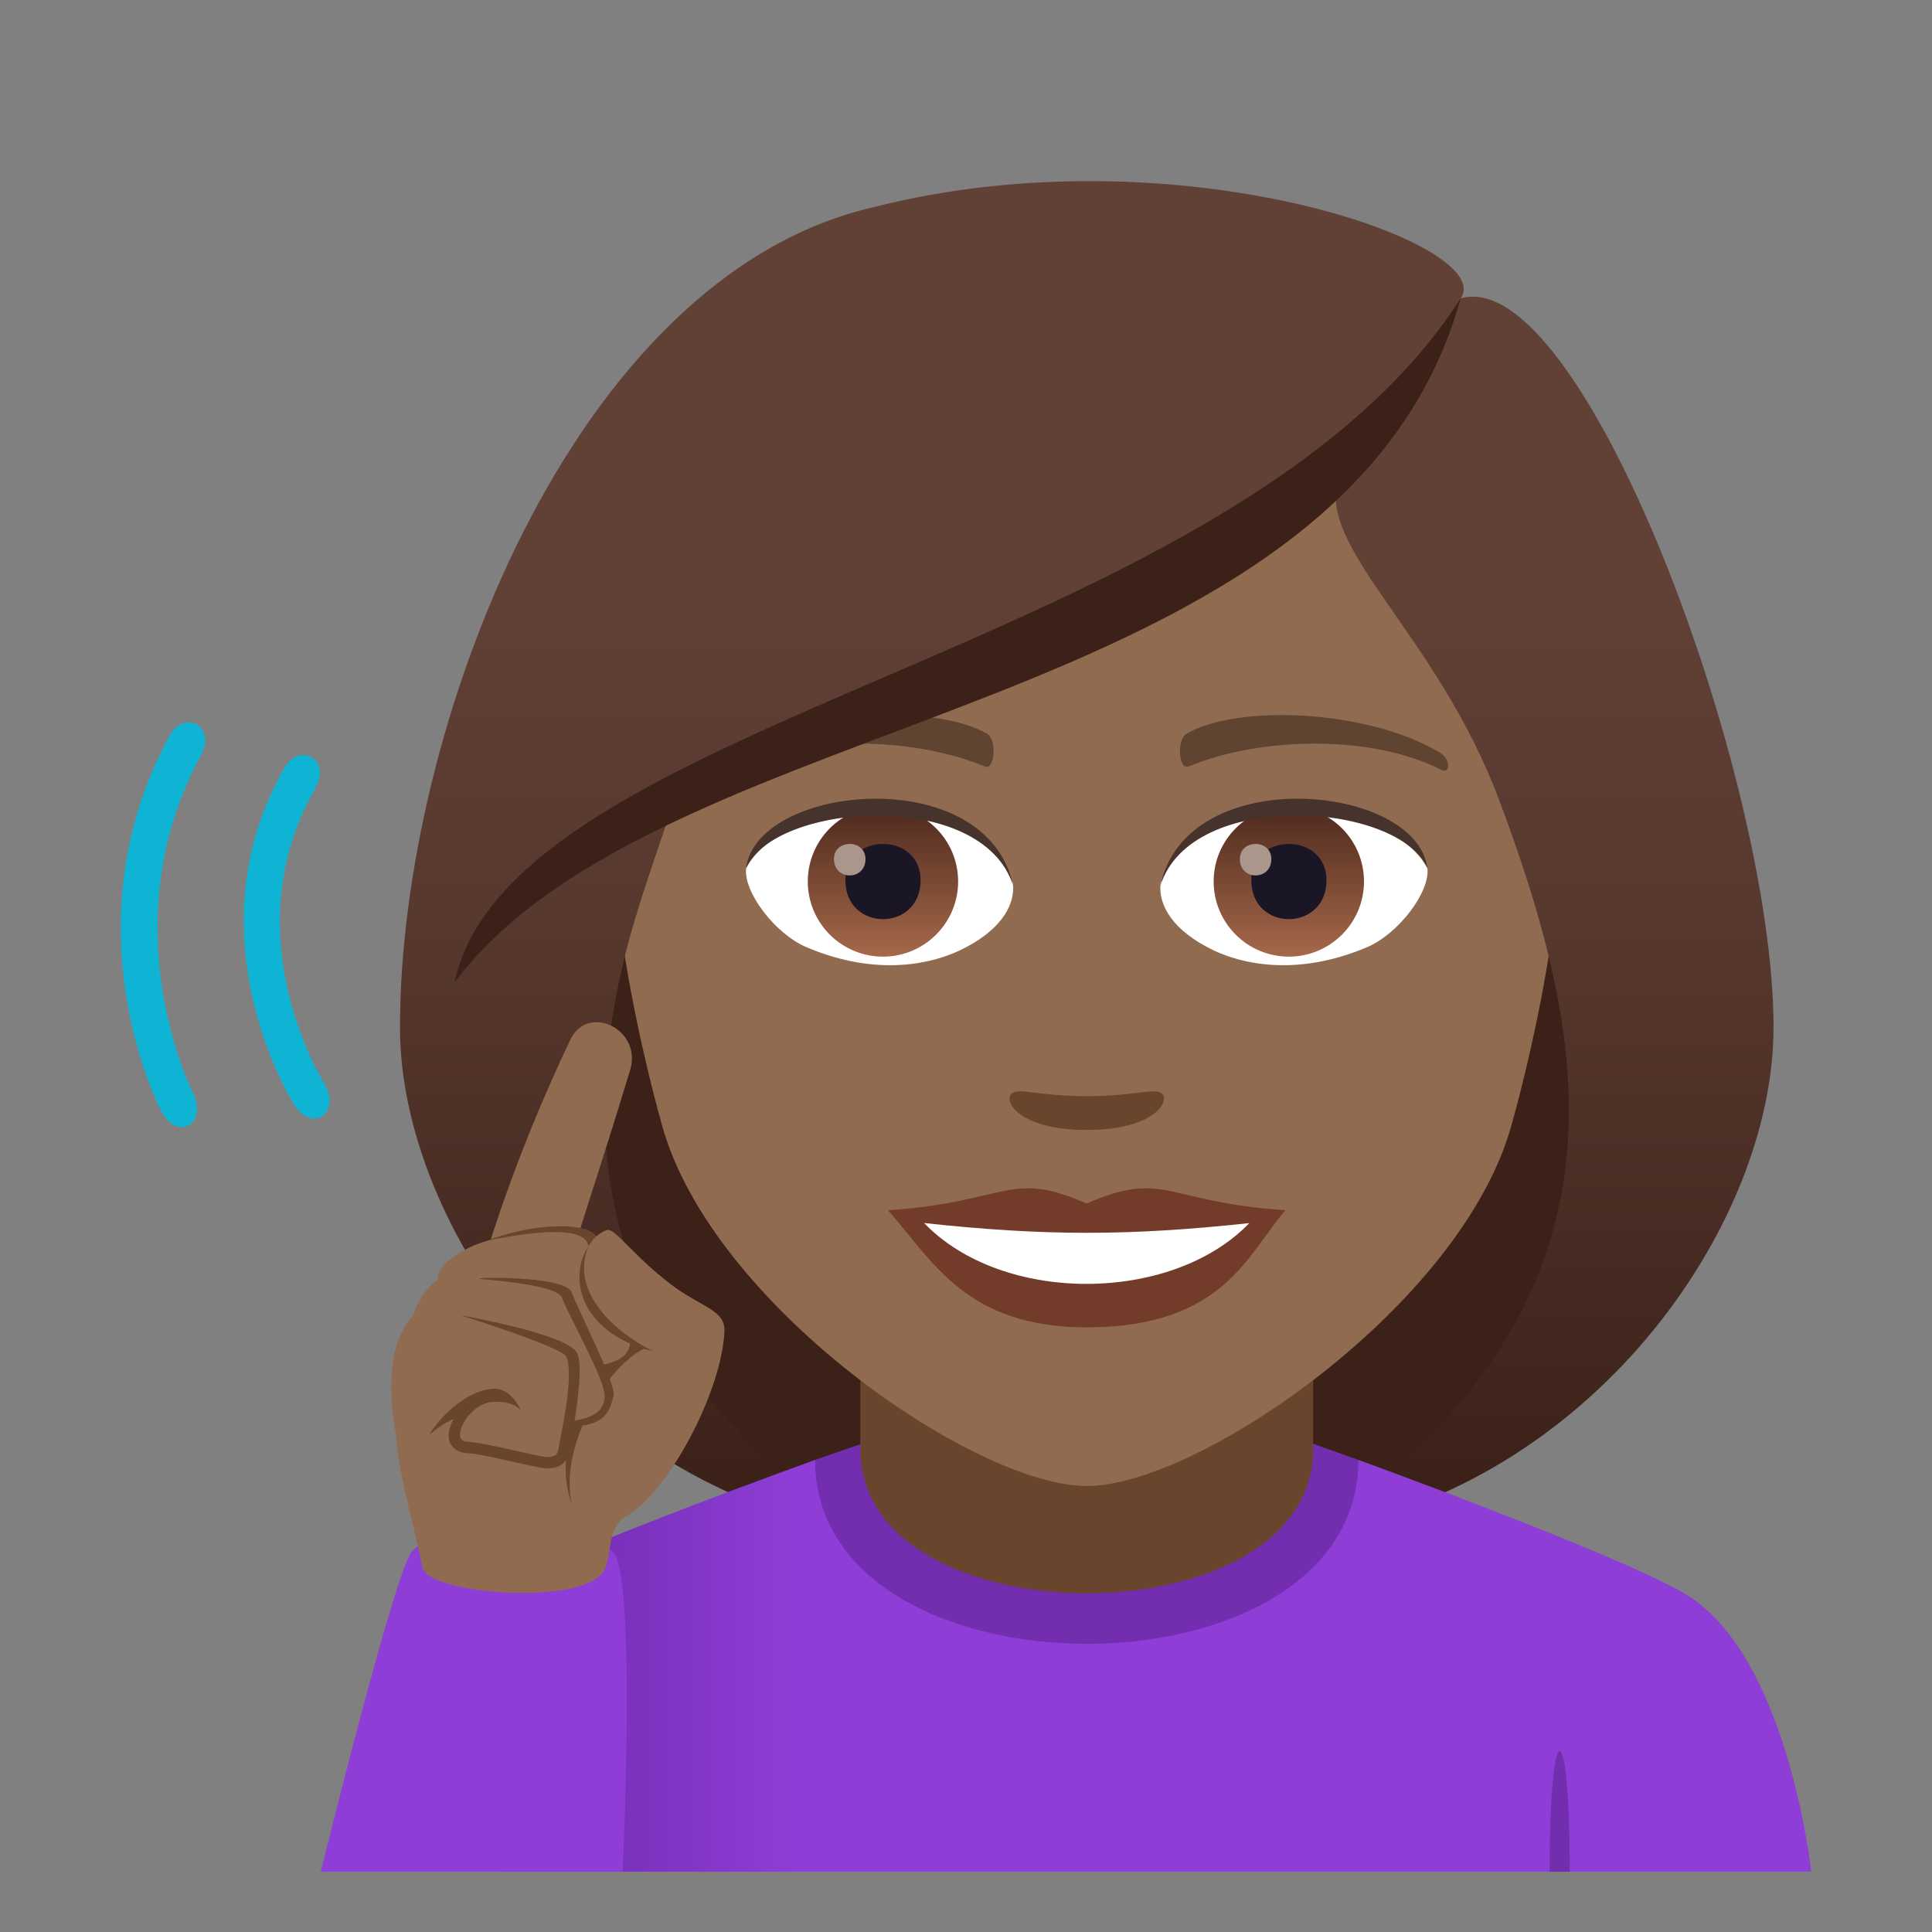 <?xml version="1.0" encoding="utf-8"?>
<!-- Generator: Adobe Illustrator 15.0.0, SVG Export Plug-In . SVG Version: 6.00 Build 0)  -->
<!DOCTYPE svg PUBLIC "-//W3C//DTD SVG 1.1//EN" "http://www.w3.org/Graphics/SVG/1.1/DTD/svg11.dtd">
<svg version="1.1" id="Layer_1" xmlns:x="http://ns.adobe.com/Extensibility/1.0/" xmlns:i="http://ns.adobe.com/AdobeIllustrator/10.0/" xmlns:graph="http://ns.adobe.com/Graphs/1.0/"
	 xmlns="http://www.w3.org/2000/svg" xmlns:xlink="http://www.w3.org/1999/xlink" xmlns:a="http://ns.adobe.com/AdobeSVGViewerExtensions/3.0/"
	 x="0px" y="0px" width="64px" height="64px" viewBox="0 0 64 64" enable-background="new 0 0 64 64" xml:space="preserve">
<rect x="0" y="0" width="64" height="64" fill="#808080" stroke="none"/>
<path fill="#3B2118" d="M43.582,50.741c15.168-6.066,13.651-20.475,13.651-20.475H14.767c0,0-1.517,14.409,13.648,20.475
	c0,0,3.035,0.76,7.583,0.76C40.55,51.501,43.582,50.741,43.582,50.741z"/>
<linearGradient id="SVGID_1_" gradientUnits="userSpaceOnUse" x1="52.416" y1="51.497" x2="52.416" y2="6.114" gradientTransform="matrix(1 0 0 1 -1.25 0)">
	<stop  offset="0.05" style="stop-color:#3B2118"/>
	<stop  offset="0.112" style="stop-color:#40251C"/>
	<stop  offset="0.476" style="stop-color:#58392F"/>
	<stop  offset="0.7" style="stop-color:#614036"/>
	<a:midPointStop  offset="0.05" style="stop-color:#3B2118"/>
	<a:midPointStop  offset="0.4" style="stop-color:#3B2118"/>
	<a:midPointStop  offset="0.7" style="stop-color:#614036"/>
</linearGradient>
<path fill="url(#SVGID_1_)" d="M51.333,31.804c1.552,6.533,0.733,13-7.751,18.938c9.102-1.516,15.168-10.109,15.168-16.703
	L51.333,31.804z"/>
<linearGradient id="SVGID_2_" gradientUnits="userSpaceOnUse" x1="1758.73" y1="51.497" x2="1758.73" y2="6.114" gradientTransform="matrix(-1 0 0 1 1779.564 0)">
	<stop  offset="0.05" style="stop-color:#3B2118"/>
	<stop  offset="0.112" style="stop-color:#40251C"/>
	<stop  offset="0.476" style="stop-color:#58392F"/>
	<stop  offset="0.7" style="stop-color:#614036"/>
	<a:midPointStop  offset="0.05" style="stop-color:#3B2118"/>
	<a:midPointStop  offset="0.4" style="stop-color:#3B2118"/>
	<a:midPointStop  offset="0.7" style="stop-color:#614036"/>
</linearGradient>
<path fill="url(#SVGID_2_)" d="M20.667,31.804c-1.552,6.533-0.733,13,7.751,18.938C19.316,49.226,13.25,40.632,13.25,34.038
	L20.667,31.804z"/>
<linearGradient id="SVGID_3_" gradientUnits="userSpaceOnUse" x1="1731.781" y1="55.182" x2="1779.782" y2="55.182" gradientTransform="matrix(-1 0 0 1 1791.781 0)">
	<stop  offset="0.7" style="stop-color:#8E3ED6"/>
	<stop  offset="1" style="stop-color:#5D1E96"/>
	<a:midPointStop  offset="0.7" style="stop-color:#8E3ED6"/>
	<a:midPointStop  offset="0.5" style="stop-color:#8E3ED6"/>
	<a:midPointStop  offset="1" style="stop-color:#5D1E96"/>
</linearGradient>
<path fill="url(#SVGID_3_)" d="M16.689,52.487C19.562,51.03,27,48.362,27,48.362h18c0,0,8.344,3.025,10.745,4.391
	C59.226,54.729,60,62.001,60,62.001H16.689V52.487z"/>
<path fill="#732EB0" d="M51.333,62.001H52C52,56.667,51.333,56.667,51.333,62.001z"/>
<path fill="#732EB0" d="M45,48.362c0,8.123-18,8.123-18,0l1.542-0.535H43.5L45,48.362z"/>
<path fill="#69452D" d="M43.5,48.011c0,6.359-15,6.359-15,0c0-2.164,0-7.035,0-7.035h15C43.5,40.976,43.5,45.847,43.5,48.011z"/>
<path fill="#916B50" d="M36,8.276c-11.005,0-16.306,8.962-15.644,20.485c0.136,2.316,0.78,5.658,1.575,8.519
	C23.582,43.231,32.291,49.226,36,49.226c3.707,0,12.416-5.994,14.068-11.945c0.795-2.861,1.439-6.203,1.575-8.519
	C52.305,17.238,47.007,8.276,36,8.276z"/>
<path fill="#733B2A" d="M35.998,39.87c-2.578-1.135-2.599-0.045-6.58,0.221c1.494,1.697,2.595,3.879,6.579,3.879
	c4.574,0,5.347-2.479,6.585-3.879C38.597,39.825,38.58,38.735,35.998,39.87z"/>
<path fill="#FFFFFF" d="M30.613,40.515c2.6,2.705,8.205,2.668,10.772,0.002C37.384,40.946,34.616,40.946,30.613,40.515z"/>
<path fill="#5E4431" d="M47.693,24.927c-2.391-1.425-6.68-1.601-8.376-0.629c-0.359,0.196-0.264,1.226,0.048,1.097
	c2.42-1.008,6.108-1.058,8.38,0.108C48.049,25.657,48.057,25.134,47.693,24.927z"/>
<path fill="#5E4431" d="M24.305,24.927c2.391-1.425,6.679-1.601,8.379-0.629c0.36,0.196,0.264,1.226-0.049,1.097
	c-2.422-1.008-6.105-1.06-8.38,0.108C23.949,25.657,23.943,25.134,24.305,24.927z"/>
<path fill="#69452D" d="M38.474,36.214c-0.263-0.184-0.877,0.098-2.476,0.098c-1.597,0-2.211-0.281-2.473-0.098
	c-0.314,0.221,0.185,1.217,2.473,1.217C38.287,37.431,38.789,36.435,38.474,36.214z"/>
<path id="Path_1966_" fill="#FFFFFF" d="M33.552,29.25c0.093,0.727-0.401,1.591-1.771,2.239c-0.869,0.41-2.678,0.895-5.055-0.107
	c-1.065-0.449-2.104-1.847-2.01-2.621C26.005,26.333,32.346,25.977,33.552,29.25z"/>
<linearGradient id="Oval_1_" gradientUnits="userSpaceOnUse" x1="-423.781" y1="477.441" x2="-423.781" y2="478.199" gradientTransform="matrix(6.57 0 0 -6.57 2813.53 3168.528)">
	<stop  offset="0" style="stop-color:#A6694A"/>
	<stop  offset="1" style="stop-color:#4F2A1E"/>
	<a:midPointStop  offset="0" style="stop-color:#A6694A"/>
	<a:midPointStop  offset="0.5" style="stop-color:#A6694A"/>
	<a:midPointStop  offset="1" style="stop-color:#4F2A1E"/>
</linearGradient>
<circle id="Oval_262_" fill="url(#Oval_1_)" cx="29.249" cy="29.2" r="2.49"/>
<path id="Path_1965_" fill="#1A1626" d="M28.005,29.156c0,1.723,2.491,1.723,2.491,0C30.496,27.556,28.005,27.556,28.005,29.156z"/>
<path id="Path_1964_" fill="#AB968C" d="M27.626,28.458c0,0.723,1.044,0.723,1.044,0C28.67,27.789,27.626,27.789,27.626,28.458z"/>
<path id="Path_1963_" fill="#45332C" d="M33.563,29.346c-1.012-3.251-7.908-2.771-8.847-0.585
	C25.064,25.962,32.701,25.223,33.563,29.346z"/>
<path id="Path_1962_" fill="#FFFFFF" d="M38.448,29.25c-0.093,0.727,0.401,1.591,1.771,2.239c0.869,0.41,2.678,0.895,5.055-0.107
	c1.066-0.449,2.104-1.847,2.01-2.621C45.996,26.333,39.654,25.977,38.448,29.25z"/>
<linearGradient id="Oval_2_" gradientUnits="userSpaceOnUse" x1="-424.433" y1="477.441" x2="-424.433" y2="478.199" gradientTransform="matrix(6.57 0 0 -6.57 2831.261 3168.528)">
	<stop  offset="0" style="stop-color:#A6694A"/>
	<stop  offset="1" style="stop-color:#4F2A1E"/>
	<a:midPointStop  offset="0" style="stop-color:#A6694A"/>
	<a:midPointStop  offset="0.5" style="stop-color:#A6694A"/>
	<a:midPointStop  offset="1" style="stop-color:#4F2A1E"/>
</linearGradient>
<circle id="Oval_261_" fill="url(#Oval_2_)" cx="42.694" cy="29.2" r="2.49"/>
<path id="Path_1961_" fill="#1A1626" d="M41.45,29.156c0,1.723,2.492,1.723,2.492,0C43.942,27.556,41.45,27.556,41.45,29.156z"/>
<path id="Path_1960_" fill="#AB968C" d="M41.071,28.458c0,0.723,1.044,0.723,1.044,0C42.115,27.789,41.071,27.789,41.071,28.458z"/>
<path id="Path_1959_" fill="#45332C" d="M38.438,29.346c1.011-3.249,7.902-2.784,8.846-0.585
	C46.934,25.962,39.299,25.223,38.438,29.346z"/>
<linearGradient id="SVGID_4_" gradientUnits="userSpaceOnUse" x1="37.25" y1="51.499" x2="37.25" y2="6.114" gradientTransform="matrix(1 0 0 1 -1.25 0)">
	<stop  offset="0.05" style="stop-color:#3B2118"/>
	<stop  offset="0.112" style="stop-color:#40251C"/>
	<stop  offset="0.476" style="stop-color:#58392F"/>
	<stop  offset="0.7" style="stop-color:#614036"/>
	<a:midPointStop  offset="0.05" style="stop-color:#3B2118"/>
	<a:midPointStop  offset="0.4" style="stop-color:#3B2118"/>
	<a:midPointStop  offset="0.7" style="stop-color:#614036"/>
</linearGradient>
<path fill="url(#SVGID_4_)" d="M48.386,9.884c1.257-1.794-9.388-5.582-19.438-3.023C18.909,9.16,13.25,24.201,13.25,34.038
	c0.898,0.713,6.396-1.064,7.417-2.234c0.416-1.72,1.071-3.492,1.683-5.328c7.539-4.365,16.07-5.393,21.992-10.617
	c-0.759,2.275,3.256,5.145,5.309,10.617c0.666,1.775,1.261,3.554,1.683,5.328c1.674,1.541,5.014,2.268,7.417,2.234
	C58.75,25.717,52.409,8.723,48.386,9.884z"/>
<path fill="#3B2118" d="M15.058,32.542c6.944-9.248,29.438-8.621,33.328-22.658C40.834,21.666,16.955,23.653,15.058,32.542z"/>
<path fill="#8E3ED6" d="M10.626,62.001c0,0,2.467-10.029,3.031-10.623c1.053-1.104,5.824-0.666,6.635,0.021
	s0.334,10.602,0.334,10.602H10.626z"/>
<path fill="#916B50" d="M21.819,42.222c-1.18,0.689-5.258,1.887-7.215,1.109c-0.703-0.279-2.121,0.73-1.479,4.266v0.002
	c0.061,1.221,0.695,3.324,0.865,4.313c0.162,0.93,5.635,1.336,6.076,0c0.201-0.613,0.086-1.33,0.666-1.674
	c1.449-0.855,3.16-4.129,3.266-6.115C24.042,43.298,23.079,43.331,21.819,42.222z"/>
<path fill="#916B50" d="M16.03,41.792c0.924-3.057,2.07-5.686,2.865-7.355c0.572-1.203,2.389-0.35,1.979,1.01
	c-1.043,3.459-1.85,5.715-1.947,6.346C18.827,42.421,16.03,41.792,16.03,41.792z"/>
<path fill="#69452D" d="M20.938,44.55l0.457,0.102c-1.227,0.518-2.885,3.195-2.457,5.17C18.194,47.757,19.683,45.149,20.938,44.55z"
	/>
<path fill="#916B50" d="M14.698,42.724c-0.648-0.602,0.502-1.314,1.279-1.572c1.838-0.613,3.631-0.611,3.809-0.1
	s1.498,3.111,1.309,3.443C19.806,46.747,16.245,44.151,14.698,42.724z"/>
<path fill="#69452D" d="M19.786,41.009c-0.178-0.512-1.975-0.553-3.656,0.092c1.893-0.387,3.16-0.414,3.338,0.098
	s1.439,2.725,1.408,3.264c-0.051,0.932-1.668,0.68-1.566,0.992c1.379,0.029,1.754-0.6,1.861-1.037
	C21.261,44.048,19.964,41.521,19.786,41.009z"/>
<path fill="#916B50" d="M21.642,44.765c-3.129-1.102-2.627-3.656-1.537-4.018c0.266-0.09,0.857,0.865,2.334,1.971
	C22.683,42.899,21.735,44.718,21.642,44.765z"/>
<path fill="#69452D" d="M19.493,41.284c-0.639,0.945-0.389,2.84,2.148,3.48C20.118,43.999,18.917,42.653,19.493,41.284z"/>
<path fill="#916B50" d="M13.854,44.53c-0.65-0.6,0.303-2.352,1.119-2.262c2.178,0.238,3.791,0.078,3.969,0.592
	c0.176,0.512,1.498,3.111,1.309,3.441C18.962,48.556,15.401,45.96,13.854,44.53z"/>
<path fill="#69452D" d="M18.942,42.817c-0.178-0.512-2.775-0.518-3.066-0.467c-0.201,0.033,2.572,0.143,2.748,0.654
	c0.178,0.514,1.438,2.725,1.408,3.266c-0.051,0.93-1.393,0.676-1.293,0.988c1.379,0.029,1.482-0.598,1.588-1.035
	C20.417,45.856,19.118,43.329,18.942,42.817z"/>
<path fill="#69452D" d="M19.12,44.823c-0.324-0.641-3.854-1.25-3.854-1.25s3.369,1.055,3.498,1.373
	c0.273,0.688-0.23,2.746-0.252,2.99s-0.123,0.33-0.393,0.33c-0.279,0-2.131-0.504-2.637-0.504c-0.604,0,0.008-1.262,0.834-1.322
	c0.711-0.049,0.939,0.285,0.939,0.285s-0.303-0.775-0.949-0.719c-1.121,0.098-2.066,1.41-2.063,1.506
	c0.439-0.379,0.783-0.506,0.783-0.506c-0.447,0.834,0.125,1.133,0.455,1.133c0.455,0,2.307,0.504,2.637,0.504
	c0.586,0,0.742-0.367,0.768-0.676C18.911,47.731,19.392,45.358,19.12,44.823z"/>
<path fill="#0FB4D4" d="M9.419,25.444c-3.131,5.473,0.174,10.905,0.314,11.133c0.619,0.992,1.604,0.275,0.99-0.721
	c-0.123-0.2-3.006-4.968-0.291-9.718C11.003,25.145,9.921,24.56,9.419,25.444z"/>
<path fill="#0FB4D4" d="M5.613,24.376C2.228,30.611,5.202,36.54,5.331,36.788c0.544,1.058,1.586,0.435,1.044-0.62
	c-0.027-0.057-2.761-5.542,0.271-11.125C7.19,24.041,6.099,23.487,5.613,24.376z"/>
</svg>
